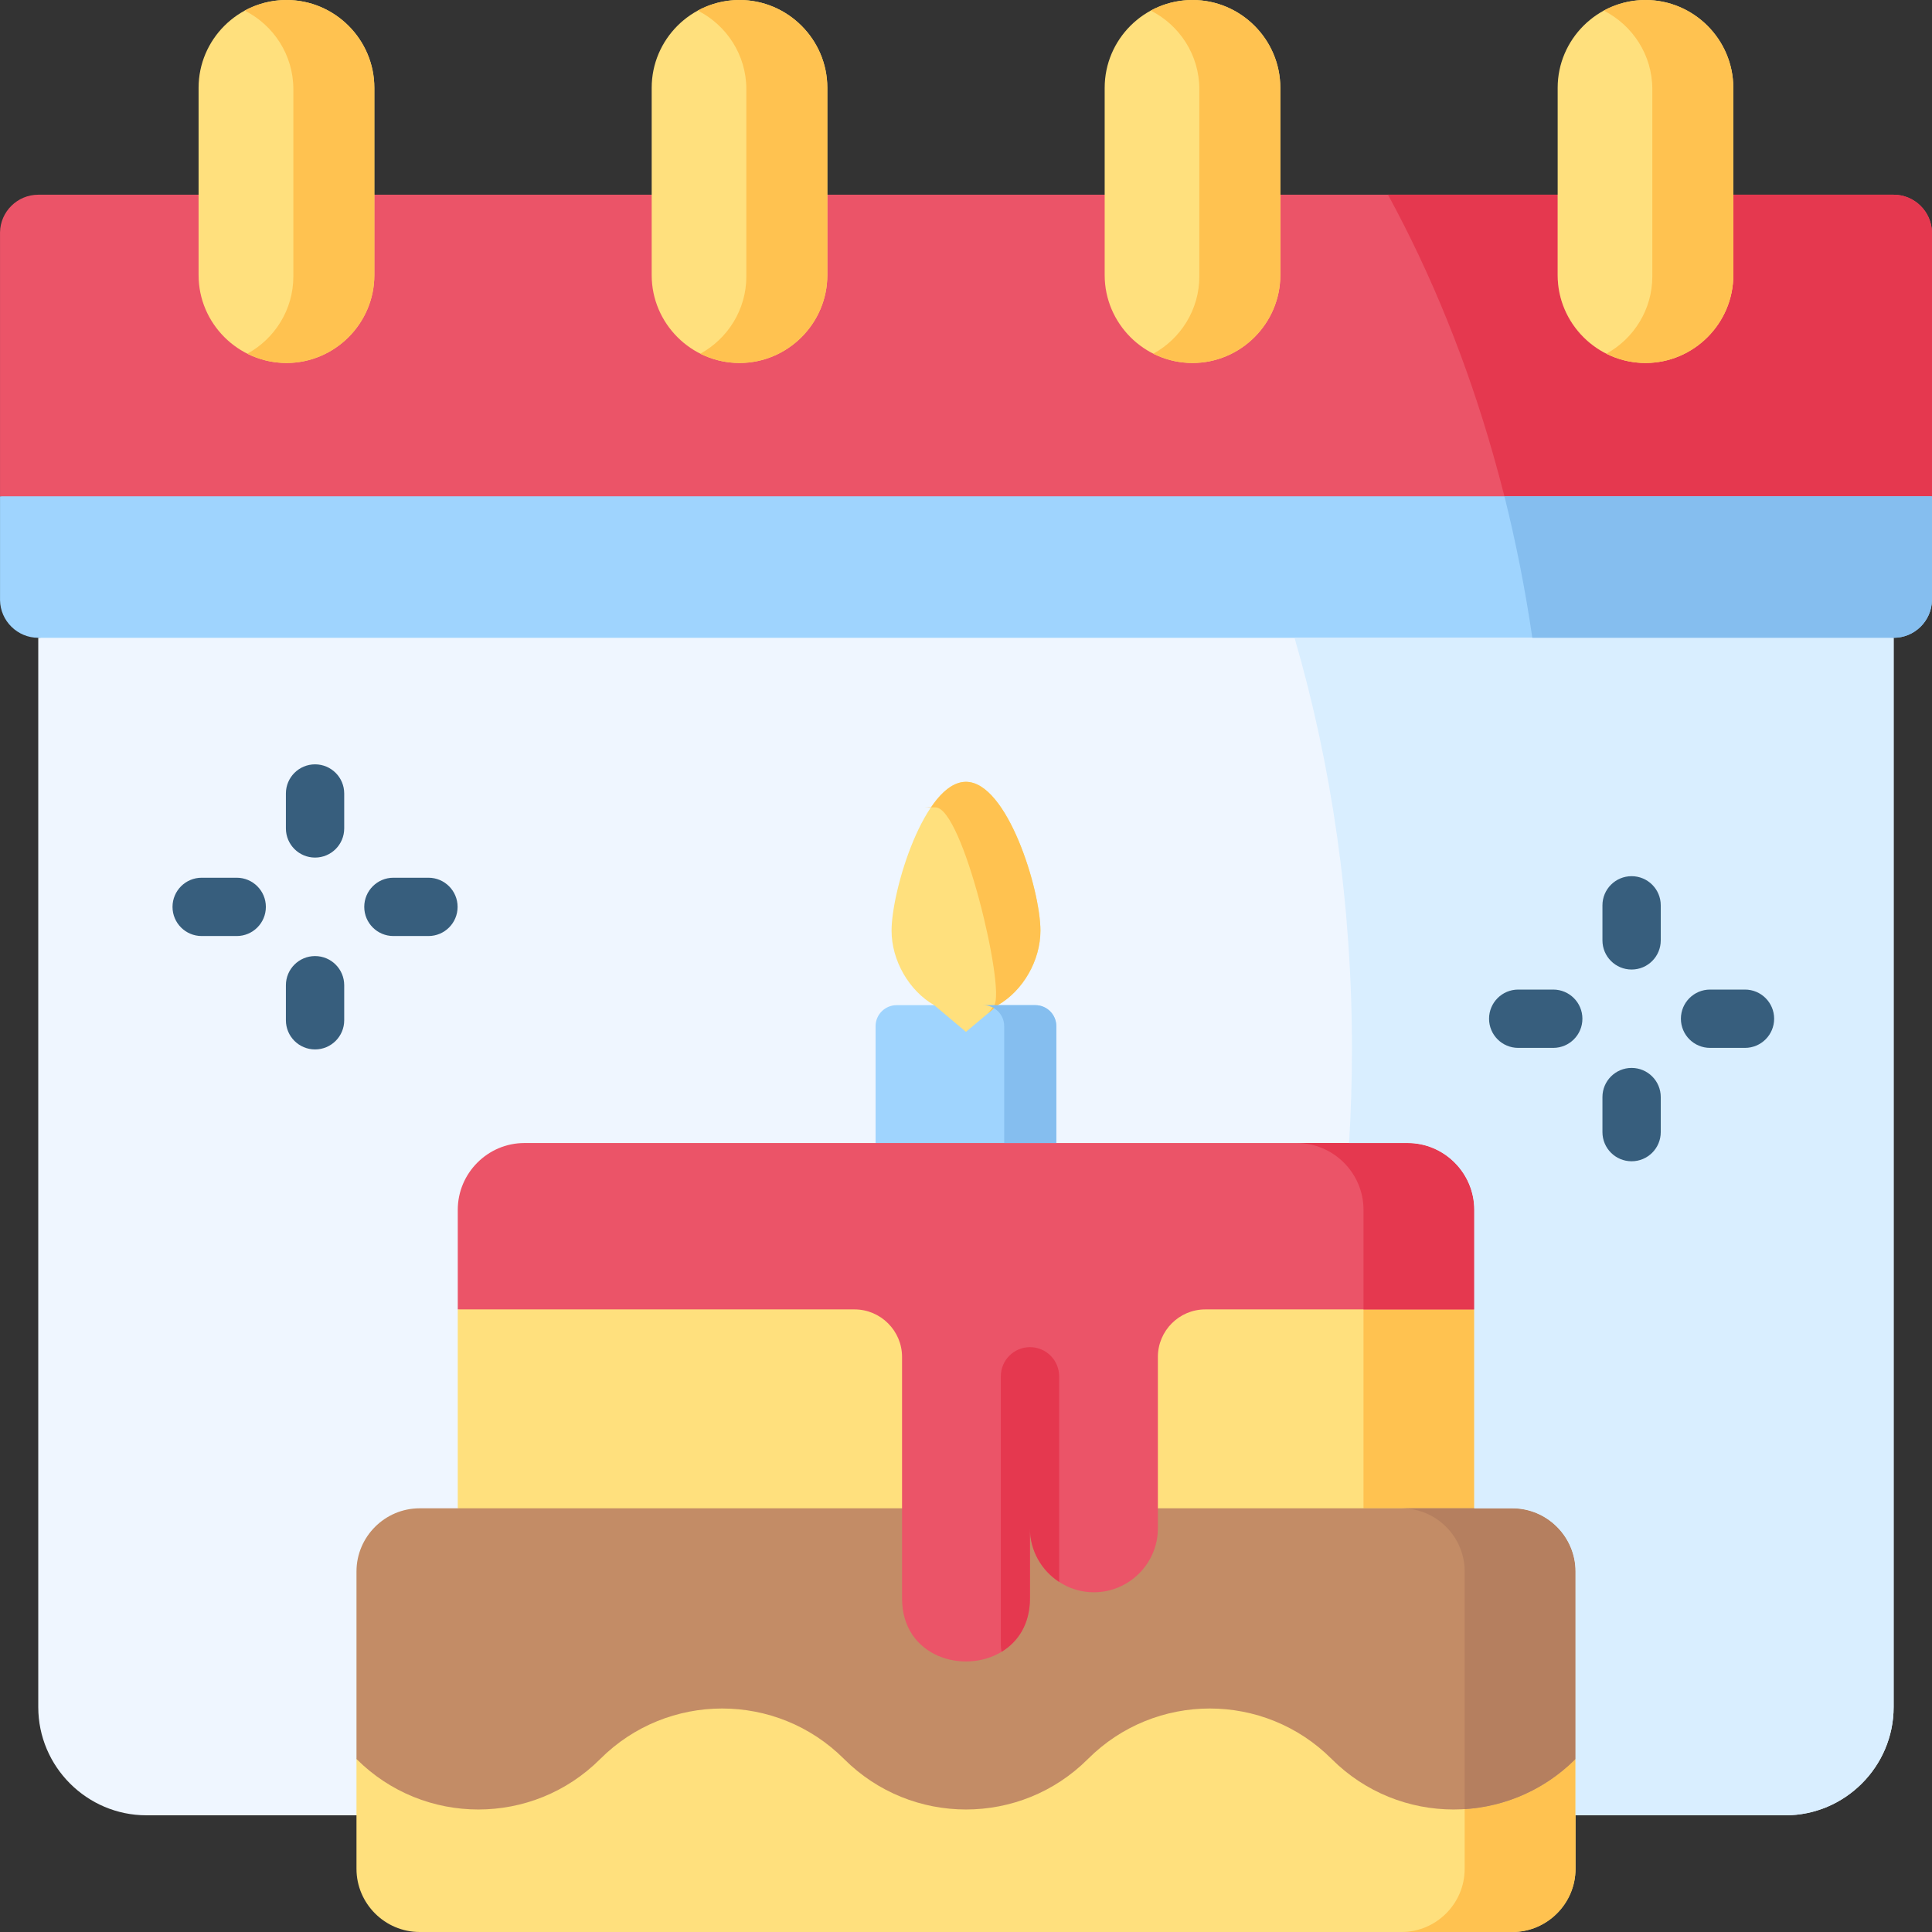 <svg id="Capa_1" enable-background="new 0 0 512 512" height="512" viewBox="0 0 512 512" width="512" xmlns="http://www.w3.org/2000/svg"><rect x="0" y="0" width="512" height="512" fill="#333333" stroke="none"/><g><g><path clip-rule="evenodd" d="m10.14 169.022v283.377c0 15.798 12.907 28.676 28.676 28.676h434.34c15.769 0 28.676-12.907 28.676-28.676v-283.377l-250.94-18.748z" fill="#eff6ff" fill-rule="evenodd"/></g><g><path clip-rule="evenodd" d="m121.309 399.718 117.74 18.07 12.864-53.054c0-6.921-19.647-30.054-26.567-30.054l-104.036 12.328v52.71z" fill="#ffe07d" fill-rule="evenodd"/></g><g><path clip-rule="evenodd" d="m94.473 495.267c0 9.199 7.534 16.733 16.732 16.733h289.589c9.198 0 16.732-7.534 16.732-16.733v-14.192-14.922l-156.986-40.871s-166.068 37.467-166.068 40.871v14.922 14.192z" fill="#ffe07d" fill-rule="evenodd"/></g><g><path clip-rule="evenodd" d="m388.15 495.267c0 9.199-7.534 16.733-16.732 16.733h29.376c9.198 0 16.732-7.534 16.732-16.733v-14.192-14.922c-8.176 8.177-18.66 12.615-29.377 13.287v1.635 14.192z" fill="#ffc250" fill-rule="evenodd"/></g><g><path clip-rule="evenodd" d="m295.34 360.737 12.773 67.27 82.578-28.289v-52.71l-72.36-12.328c-31.676-2.554-22.991 26.057-22.991 26.057z" fill="#ffe07d" fill-rule="evenodd"/></g><g><path clip-rule="evenodd" d="m361.344 347.008v52.71h10.074 19.273v-52.71z" fill="#ffc250" fill-rule="evenodd"/></g><g><path clip-rule="evenodd" d="m232.04 271.93v30.983l23.945 12.761 23.945-12.761v-30.983c0-3.066-2.511-5.548-5.548-5.548h-18.397-18.368c-3.065-.001-5.577 2.482-5.577 5.548z" fill="#9fd4fe" fill-rule="evenodd"/></g><g><path clip-rule="evenodd" d="m10.14 169.022h491.691c5.519 0 10.016-4.41 10.162-9.9v-.234-27.362l-252.737-23.537-259.249 23.537v27.362.175c.088 5.491 4.614 9.959 10.133 9.959z" fill="#9fd4fe" fill-rule="evenodd"/></g><g><path clip-rule="evenodd" d="m94.473 416.451v49.702c17.842 17.842 46.751 17.842 64.593 0s46.78-17.842 64.622 0 46.78 17.842 64.622 0 46.751-17.842 64.593 0 46.78 17.842 64.622 0v-49.702c0-9.199-7.534-16.733-16.732-16.733h-10.104-151.64-117.74-10.104c-9.198 0-16.732 7.534-16.732 16.733z" fill="#c38c66" fill-rule="evenodd"/></g><g><path clip-rule="evenodd" d="m390.686 320.613v26.393h-71.278c-6.923 0-12.558 5.666-12.558 12.589v45.441c0 9.313-7.644 16.936-16.957 16.936-3.389 0-6.552-1.01-9.21-2.751-4.646-3.018-7.737-8.262-7.737-14.186v18.565c0 6.768-3.132 11.487-7.5 14.134-9.982 6.088-26.393 1.37-26.393-14.134v-64.005c0-6.923-5.666-12.589-12.589-12.589h-105.15v-26.393c0-9.725 7.943-17.698 17.657-17.698h234.057c9.715-.001 17.658 7.973 17.658 17.698z" fill="#eb5468" fill-rule="evenodd"/></g><g><path clip-rule="evenodd" d="m361.344 320.61v26.399h29.347v-26.399c0-9.724-7.943-17.696-17.667-17.696h-29.377c9.725-.001 17.697 7.971 17.697 17.696z" fill="#e5384f" fill-rule="evenodd"/></g><g><path clip-rule="evenodd" d="m388.15 416.451v49.702 13.287c10.717-.672 21.2-5.11 29.377-13.287v-49.702c0-9.199-7.534-16.733-16.732-16.733h-10.104-19.273c9.228 0 16.732 7.534 16.732 16.733z" fill="#b57f5f" fill-rule="evenodd"/></g><g><path clip-rule="evenodd" d="m255.985 207.189c-10.892 0-19.711 28.56-19.711 39.452 0 7.885 4.614 15.915 11.301 19.741l8.41 7.067 8.439-7.067c6.687-3.826 11.301-11.856 11.301-19.741 0-10.893-8.818-39.452-19.74-39.452z" fill="#ffe07d" fill-rule="evenodd"/></g><g><path clip-rule="evenodd" d="m247.897 213.964c7.271 0 18.543 48.067 15.594 52.418-.526.759-1.08 1.489-1.694 2.19l2.628-2.19c6.687-3.826 11.301-11.856 11.301-19.741 0-10.892-8.819-39.452-19.74-39.452-3.387 0-6.57 2.745-9.344 6.892.408-.088-4.41-.117 1.255-.117z" fill="#ffc250" fill-rule="evenodd"/></g><g><path clip-rule="evenodd" d="m266.118 271.93v30.983h13.812v-30.983c0-3.066-2.511-5.548-5.548-5.548h-13.841c3.066-.001 5.577 2.482 5.577 5.548z" fill="#85beef" fill-rule="evenodd"/></g><g><path d="m280.683 364.736v54.486c-4.646-3.018-7.737-8.262-7.737-14.186v18.564c0 6.768-3.132 11.487-7.5 14.134-.144-.577-.216-1.174-.216-1.793v-71.206c0-4.265 3.451-7.726 7.726-7.726 4.266 0 7.727 3.462 7.727 7.727z" fill="#e5384f"/></g><g><path clip-rule="evenodd" d="m501.831 452.399v-283.377h-158.767c9.812 33.699 15.214 70.435 15.214 108.895 0 8.41-.263 16.762-.759 24.997h15.506c9.724 0 17.667 7.972 17.667 17.696v26.399 52.71h10.104c9.198 0 16.732 7.534 16.732 16.733v49.702 14.922h55.628c15.768-.001 28.675-12.908 28.675-28.677z" fill="#d9eeff" fill-rule="evenodd"/></g><g><path clip-rule="evenodd" d="m.007 131.526h511.986v-69.793-.233c-.146-5.461-4.643-9.9-10.162-9.9-169.689 0-321.973 0-491.691 0-5.519 0-10.045 4.468-10.133 9.958v.175 69.793z" fill="#eb5468" fill-rule="evenodd"/></g><g><path clip-rule="evenodd" d="m75.93 0c12.79 0 23.273 10.454 23.273 23.274v49.644c0 12.791-10.483 23.274-23.273 23.274-12.819 0-23.303-10.484-23.303-23.274v-49.644c.001-12.82 10.484-23.274 23.303-23.274z" fill="#ffe07d" fill-rule="evenodd"/></g><g><path clip-rule="evenodd" d="m195.977 0c12.79 0 23.273 10.454 23.273 23.274v49.644c0 12.791-10.483 23.274-23.273 23.274-12.819 0-23.273-10.484-23.273-23.274v-49.644c-.001-12.82 10.453-23.274 23.273-23.274z" fill="#ffe07d" fill-rule="evenodd"/></g><g><path clip-rule="evenodd" d="m316.023 0c12.79 0 23.273 10.454 23.273 23.274v49.644c0 12.791-10.483 23.274-23.273 23.274-12.819 0-23.273-10.484-23.273-23.274v-49.644c0-12.82 10.454-23.274 23.273-23.274z" fill="#ffe07d" fill-rule="evenodd"/></g><g><path clip-rule="evenodd" d="m398.692 131.526h113.301v-69.793-.233c-.146-5.461-4.643-9.9-10.162-9.9h-42.488v21.318c0 12.791-10.483 23.274-23.273 23.274s-23.273-10.484-23.273-23.274v-21.318h-44.97c11.476 21.055 20.908 44.27 27.946 69.092 1.021 3.592 1.985 7.184 2.919 10.834z" fill="#e5384f" fill-rule="evenodd"/></g><g><path clip-rule="evenodd" d="m406.08 169.022h95.751c5.519 0 10.016-4.41 10.162-9.9v-.234-27.362h-113.301c3.037 12.177 5.519 24.676 7.388 37.496z" fill="#85beef" fill-rule="evenodd"/></g><g><path clip-rule="evenodd" d="m436.07 0c12.79 0 23.273 10.454 23.273 23.274v49.644c0 12.791-10.483 23.274-23.273 23.274-12.79 0-23.273-10.484-23.273-23.274v-49.644c-.001-12.82 10.483-23.274 23.273-23.274z" fill="#ffe07d" fill-rule="evenodd"/></g><g><path d="m411.628 277.7h-9.286c-4.268 0-7.726-3.459-7.726-7.726s3.459-7.726 7.726-7.726h9.286c4.268 0 7.726 3.459 7.726 7.726 0 4.266-3.459 7.726-7.726 7.726z" fill="#375e7d"/></g><g><path d="m462.439 277.7h-9.257c-4.268 0-7.726-3.459-7.726-7.726s3.459-7.726 7.726-7.726h9.257c4.268 0 7.726 3.459 7.726 7.726 0 4.266-3.459 7.726-7.726 7.726z" fill="#375e7d"/></g><g><path d="m432.39 307.749c-4.268 0-7.726-3.459-7.726-7.726v-9.286c0-4.267 3.459-7.726 7.726-7.726s7.726 3.459 7.726 7.726v9.286c.001 4.266-3.458 7.726-7.726 7.726z" fill="#375e7d"/></g><g><path d="m432.39 256.937c-4.268 0-7.726-3.459-7.726-7.726v-9.286c0-4.267 3.459-7.726 7.726-7.726s7.726 3.459 7.726 7.726v9.286c.001 4.266-3.458 7.726-7.726 7.726z" fill="#375e7d"/></g><g><path d="m62.731 248.059h-9.286c-4.267 0-7.726-3.459-7.726-7.726s3.459-7.726 7.726-7.726h9.286c4.267 0 7.726 3.459 7.726 7.726.001 4.267-3.459 7.726-7.726 7.726z" fill="#375e7d"/></g><g><path d="m113.542 248.059h-9.286c-4.267 0-7.726-3.459-7.726-7.726s3.459-7.726 7.726-7.726h9.286c4.267 0 7.726 3.459 7.726 7.726s-3.459 7.726-7.726 7.726z" fill="#375e7d"/></g><g><path d="m83.493 278.108c-4.267 0-7.726-3.459-7.726-7.726v-9.286c0-4.267 3.459-7.726 7.726-7.726s7.726 3.459 7.726 7.726v9.286c.001 4.267-3.458 7.726-7.726 7.726z" fill="#375e7d"/></g><g><path d="m83.493 227.268c-4.267 0-7.726-3.459-7.726-7.726v-9.257c0-4.267 3.459-7.726 7.726-7.726s7.726 3.459 7.726 7.726v9.257c.001 4.266-3.458 7.726-7.726 7.726z" fill="#375e7d"/></g><g><path clip-rule="evenodd" d="m99.204 51.6v-28.326c0-12.82-10.484-23.274-23.274-23.274-4.001 0-7.797 1.022-11.096 2.803 7.651 3.855 12.907 11.739 12.907 20.821v27.976 21.668c0 8.79-4.935 16.499-12.206 20.471 3.125 1.548 6.658 2.453 10.396 2.453 12.79 0 23.273-10.484 23.273-23.274z" fill="#ffc250" fill-rule="evenodd"/></g><g><path clip-rule="evenodd" d="m219.25 51.6v-28.326c0-12.82-10.483-23.274-23.273-23.274-4.001 0-7.797 1.022-11.067 2.803 7.622 3.855 12.878 11.739 12.878 20.821v27.976 21.668c0 8.79-4.935 16.499-12.206 20.471 3.125 1.548 6.658 2.453 10.396 2.453 12.79 0 23.273-10.484 23.273-23.274v-21.318z" fill="#ffc250" fill-rule="evenodd"/></g><g><path clip-rule="evenodd" d="m339.297 51.6v-28.326c0-12.82-10.484-23.274-23.274-23.274-4.001 0-7.768 1.022-11.067 2.803 7.622 3.855 12.878 11.739 12.878 20.821v27.976 21.668c0 8.79-4.935 16.499-12.206 20.471 3.154 1.548 6.658 2.453 10.396 2.453 12.79 0 23.273-10.484 23.273-23.274z" fill="#ffc250" fill-rule="evenodd"/></g><g><path clip-rule="evenodd" d="m459.343 51.6v-28.326c0-12.82-10.483-23.274-23.273-23.274-4.001 0-7.768 1.022-11.067 2.803 7.622 3.855 12.878 11.739 12.878 20.821v27.976 21.668c0 8.79-4.935 16.499-12.177 20.471 3.125 1.548 6.658 2.453 10.366 2.453 12.79 0 23.273-10.484 23.273-23.274z" fill="#ffc250" fill-rule="evenodd"/></g></g></svg>